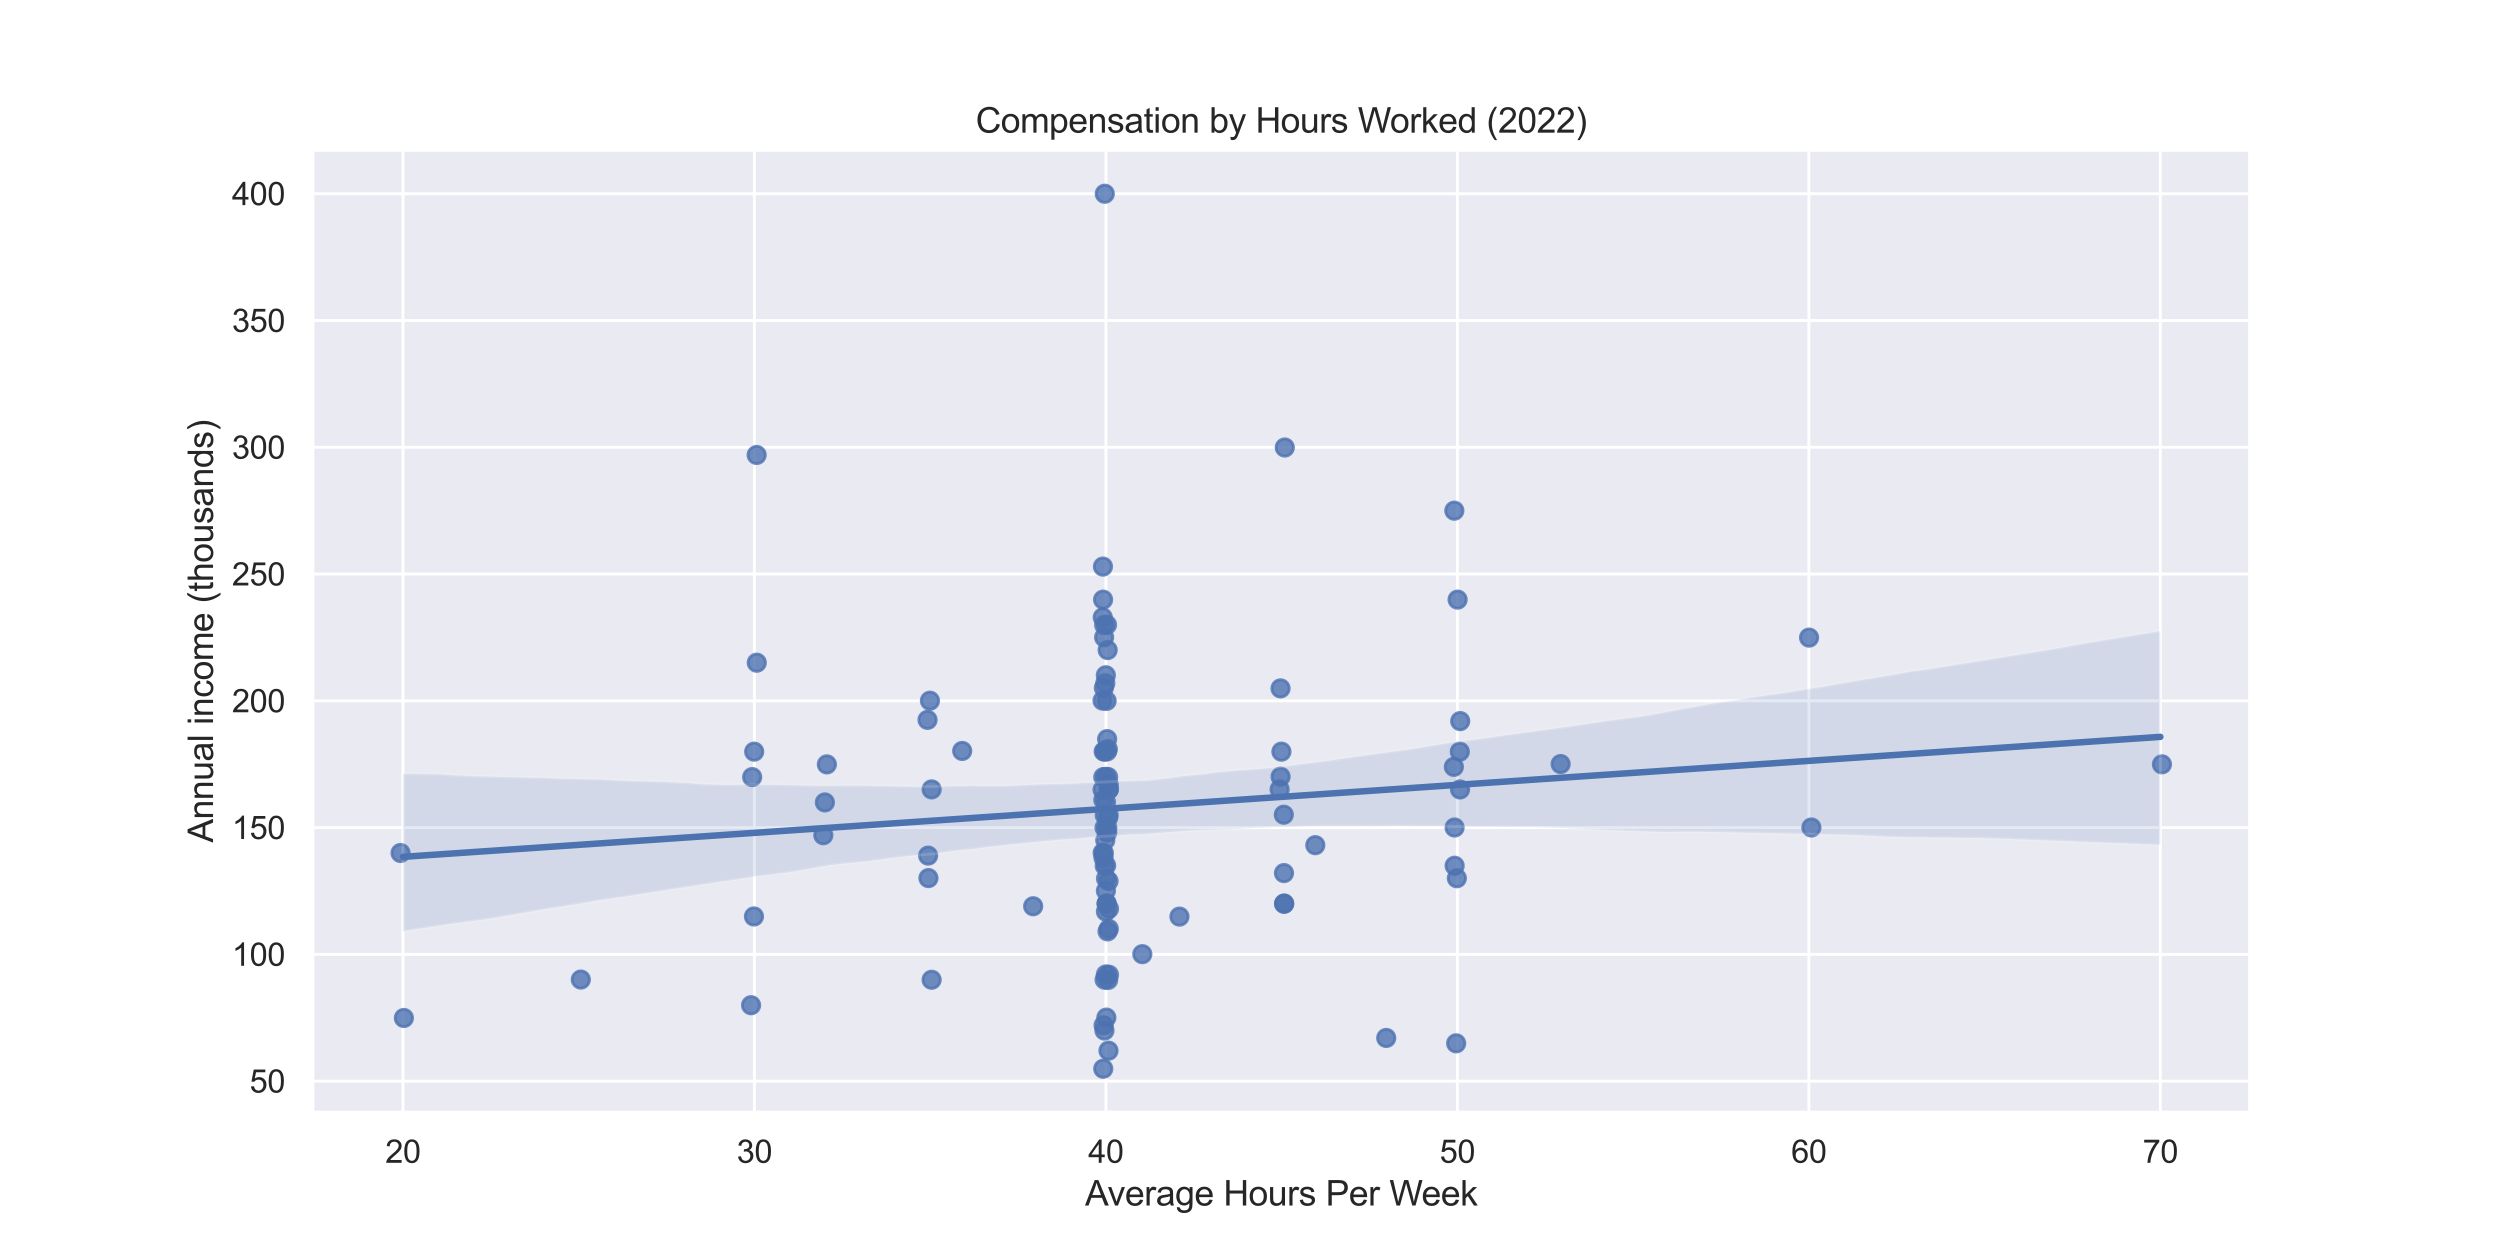 <?xml version="1.0" encoding="utf-8" standalone="no"?>
<!DOCTYPE svg PUBLIC "-//W3C//DTD SVG 1.1//EN"
  "http://www.w3.org/Graphics/SVG/1.1/DTD/svg11.dtd">
<svg xmlns:xlink="http://www.w3.org/1999/xlink" width="864pt" height="432pt" viewBox="0 0 864 432" xmlns="http://www.w3.org/2000/svg" version="1.1">
 <defs>
  <style type="text/css">*{stroke-linejoin: round; stroke-linecap: butt}</style>
 </defs>
 <g id="figure_1">
  <g id="patch_1">
   <path d="M 0 432 
L 864 432 
L 864 0 
L 0 0 
z
" style="fill: #ffffff"/>
  </g>
  <g id="axes_1">
   <g id="patch_2">
    <path d="M 108 384.48 
L 777.6 384.48 
L 777.6 51.84 
L 108 51.84 
z
" style="fill: #eaeaf2"/>
   </g>
   <g id="matplotlib.axis_1">
    <g id="xtick_1">
     <g id="line2d_1">
      <path d="M 139.256 384.48 
L 139.256 51.84 
" clip-path="url(#p98e6843c67)" style="fill: none; stroke: #ffffff; stroke-linecap: round"/>
     </g>
     <g id="text_1">
      <!-- 20 -->
      <g style="fill: #262626" transform="translate(133.139 401.854)scale(0.11 -0.11)">
       <defs>
        <path id="ArialMT-32" d="M 3222 541 
L 3222 0 
L 194 0 
Q 188 203 259 391 
Q 375 700 629 1000 
Q 884 1300 1366 1694 
Q 2113 2306 2375 2664 
Q 2638 3022 2638 3341 
Q 2638 3675 2398 3904 
Q 2159 4134 1775 4134 
Q 1369 4134 1125 3890 
Q 881 3647 878 3216 
L 300 3275 
Q 359 3922 746 4261 
Q 1134 4600 1788 4600 
Q 2447 4600 2831 4234 
Q 3216 3869 3216 3328 
Q 3216 3053 3103 2787 
Q 2991 2522 2730 2228 
Q 2469 1934 1863 1422 
Q 1356 997 1212 845 
Q 1069 694 975 541 
L 3222 541 
z
" transform="scale(0.016)"/>
        <path id="ArialMT-30" d="M 266 2259 
Q 266 3072 433 3567 
Q 600 4063 929 4331 
Q 1259 4600 1759 4600 
Q 2128 4600 2406 4451 
Q 2684 4303 2865 4023 
Q 3047 3744 3150 3342 
Q 3253 2941 3253 2259 
Q 3253 1453 3087 958 
Q 2922 463 2592 192 
Q 2263 -78 1759 -78 
Q 1097 -78 719 397 
Q 266 969 266 2259 
z
M 844 2259 
Q 844 1131 1108 757 
Q 1372 384 1759 384 
Q 2147 384 2411 759 
Q 2675 1134 2675 2259 
Q 2675 3391 2411 3762 
Q 2147 4134 1753 4134 
Q 1366 4134 1134 3806 
Q 844 3388 844 2259 
z
" transform="scale(0.016)"/>
       </defs>
       <use xlink:href="#ArialMT-32"/>
       <use xlink:href="#ArialMT-30" x="55.615"/>
      </g>
     </g>
    </g>
    <g id="xtick_2">
     <g id="line2d_2">
      <path d="M 260.727 384.48 
L 260.727 51.84 
" clip-path="url(#p98e6843c67)" style="fill: none; stroke: #ffffff; stroke-linecap: round"/>
     </g>
     <g id="text_2">
      <!-- 30 -->
      <g style="fill: #262626" transform="translate(254.61 401.854)scale(0.11 -0.11)">
       <defs>
        <path id="ArialMT-33" d="M 269 1209 
L 831 1284 
Q 928 806 1161 595 
Q 1394 384 1728 384 
Q 2125 384 2398 659 
Q 2672 934 2672 1341 
Q 2672 1728 2419 1979 
Q 2166 2231 1775 2231 
Q 1616 2231 1378 2169 
L 1441 2663 
Q 1497 2656 1531 2656 
Q 1891 2656 2178 2843 
Q 2466 3031 2466 3422 
Q 2466 3731 2256 3934 
Q 2047 4138 1716 4138 
Q 1388 4138 1169 3931 
Q 950 3725 888 3313 
L 325 3413 
Q 428 3978 793 4289 
Q 1159 4600 1703 4600 
Q 2078 4600 2393 4439 
Q 2709 4278 2876 4000 
Q 3044 3722 3044 3409 
Q 3044 3113 2884 2869 
Q 2725 2625 2413 2481 
Q 2819 2388 3044 2092 
Q 3269 1797 3269 1353 
Q 3269 753 2831 336 
Q 2394 -81 1725 -81 
Q 1122 -81 723 278 
Q 325 638 269 1209 
z
" transform="scale(0.016)"/>
       </defs>
       <use xlink:href="#ArialMT-33"/>
       <use xlink:href="#ArialMT-30" x="55.615"/>
      </g>
     </g>
    </g>
    <g id="xtick_3">
     <g id="line2d_3">
      <path d="M 382.198 384.48 
L 382.198 51.84 
" clip-path="url(#p98e6843c67)" style="fill: none; stroke: #ffffff; stroke-linecap: round"/>
     </g>
     <g id="text_3">
      <!-- 40 -->
      <g style="fill: #262626" transform="translate(376.081 401.854)scale(0.11 -0.11)">
       <defs>
        <path id="ArialMT-34" d="M 2069 0 
L 2069 1097 
L 81 1097 
L 81 1613 
L 2172 4581 
L 2631 4581 
L 2631 1613 
L 3250 1613 
L 3250 1097 
L 2631 1097 
L 2631 0 
L 2069 0 
z
M 2069 1613 
L 2069 3678 
L 634 1613 
L 2069 1613 
z
" transform="scale(0.016)"/>
       </defs>
       <use xlink:href="#ArialMT-34"/>
       <use xlink:href="#ArialMT-30" x="55.615"/>
      </g>
     </g>
    </g>
    <g id="xtick_4">
     <g id="line2d_4">
      <path d="M 503.669 384.48 
L 503.669 51.84 
" clip-path="url(#p98e6843c67)" style="fill: none; stroke: #ffffff; stroke-linecap: round"/>
     </g>
     <g id="text_4">
      <!-- 50 -->
      <g style="fill: #262626" transform="translate(497.552 401.854)scale(0.11 -0.11)">
       <defs>
        <path id="ArialMT-35" d="M 266 1200 
L 856 1250 
Q 922 819 1161 601 
Q 1400 384 1738 384 
Q 2144 384 2425 690 
Q 2706 997 2706 1503 
Q 2706 1984 2436 2262 
Q 2166 2541 1728 2541 
Q 1456 2541 1237 2417 
Q 1019 2294 894 2097 
L 366 2166 
L 809 4519 
L 3088 4519 
L 3088 3981 
L 1259 3981 
L 1013 2750 
Q 1425 3038 1878 3038 
Q 2478 3038 2890 2622 
Q 3303 2206 3303 1553 
Q 3303 931 2941 478 
Q 2500 -78 1738 -78 
Q 1113 -78 717 272 
Q 322 622 266 1200 
z
" transform="scale(0.016)"/>
       </defs>
       <use xlink:href="#ArialMT-35"/>
       <use xlink:href="#ArialMT-30" x="55.615"/>
      </g>
     </g>
    </g>
    <g id="xtick_5">
     <g id="line2d_5">
      <path d="M 625.14 384.48 
L 625.14 51.84 
" clip-path="url(#p98e6843c67)" style="fill: none; stroke: #ffffff; stroke-linecap: round"/>
     </g>
     <g id="text_5">
      <!-- 60 -->
      <g style="fill: #262626" transform="translate(619.023 401.854)scale(0.11 -0.11)">
       <defs>
        <path id="ArialMT-36" d="M 3184 3459 
L 2625 3416 
Q 2550 3747 2413 3897 
Q 2184 4138 1850 4138 
Q 1581 4138 1378 3988 
Q 1113 3794 959 3422 
Q 806 3050 800 2363 
Q 1003 2672 1297 2822 
Q 1591 2972 1913 2972 
Q 2475 2972 2870 2558 
Q 3266 2144 3266 1488 
Q 3266 1056 3080 686 
Q 2894 316 2569 119 
Q 2244 -78 1831 -78 
Q 1128 -78 684 439 
Q 241 956 241 2144 
Q 241 3472 731 4075 
Q 1159 4600 1884 4600 
Q 2425 4600 2770 4297 
Q 3116 3994 3184 3459 
z
M 888 1484 
Q 888 1194 1011 928 
Q 1134 663 1356 523 
Q 1578 384 1822 384 
Q 2178 384 2434 671 
Q 2691 959 2691 1453 
Q 2691 1928 2437 2201 
Q 2184 2475 1800 2475 
Q 1419 2475 1153 2201 
Q 888 1928 888 1484 
z
" transform="scale(0.016)"/>
       </defs>
       <use xlink:href="#ArialMT-36"/>
       <use xlink:href="#ArialMT-30" x="55.615"/>
      </g>
     </g>
    </g>
    <g id="xtick_6">
     <g id="line2d_6">
      <path d="M 746.611 384.48 
L 746.611 51.84 
" clip-path="url(#p98e6843c67)" style="fill: none; stroke: #ffffff; stroke-linecap: round"/>
     </g>
     <g id="text_6">
      <!-- 70 -->
      <g style="fill: #262626" transform="translate(740.494 401.854)scale(0.11 -0.11)">
       <defs>
        <path id="ArialMT-37" d="M 303 3981 
L 303 4522 
L 3269 4522 
L 3269 4084 
Q 2831 3619 2401 2847 
Q 1972 2075 1738 1259 
Q 1569 684 1522 0 
L 944 0 
Q 953 541 1156 1306 
Q 1359 2072 1739 2783 
Q 2119 3494 2547 3981 
L 303 3981 
z
" transform="scale(0.016)"/>
       </defs>
       <use xlink:href="#ArialMT-37"/>
       <use xlink:href="#ArialMT-30" x="55.615"/>
      </g>
     </g>
    </g>
    <g id="text_7">
     <!-- Average Hours Per Week -->
     <g style="fill: #262626" transform="translate(374.986 416.629)scale(0.12 -0.12)">
      <defs>
       <path id="ArialMT-41" d="M -9 0 
L 1750 4581 
L 2403 4581 
L 4278 0 
L 3588 0 
L 3053 1388 
L 1138 1388 
L 634 0 
L -9 0 
z
M 1313 1881 
L 2866 1881 
L 2388 3150 
Q 2169 3728 2063 4100 
Q 1975 3659 1816 3225 
L 1313 1881 
z
" transform="scale(0.016)"/>
       <path id="ArialMT-76" d="M 1344 0 
L 81 3319 
L 675 3319 
L 1388 1331 
Q 1503 1009 1600 663 
Q 1675 925 1809 1294 
L 2547 3319 
L 3125 3319 
L 1869 0 
L 1344 0 
z
" transform="scale(0.016)"/>
       <path id="ArialMT-65" d="M 2694 1069 
L 3275 997 
Q 3138 488 2766 206 
Q 2394 -75 1816 -75 
Q 1088 -75 661 373 
Q 234 822 234 1631 
Q 234 2469 665 2931 
Q 1097 3394 1784 3394 
Q 2450 3394 2872 2941 
Q 3294 2488 3294 1666 
Q 3294 1616 3291 1516 
L 816 1516 
Q 847 969 1125 678 
Q 1403 388 1819 388 
Q 2128 388 2347 550 
Q 2566 713 2694 1069 
z
M 847 1978 
L 2700 1978 
Q 2663 2397 2488 2606 
Q 2219 2931 1791 2931 
Q 1403 2931 1139 2672 
Q 875 2413 847 1978 
z
" transform="scale(0.016)"/>
       <path id="ArialMT-72" d="M 416 0 
L 416 3319 
L 922 3319 
L 922 2816 
Q 1116 3169 1280 3281 
Q 1444 3394 1641 3394 
Q 1925 3394 2219 3213 
L 2025 2691 
Q 1819 2813 1613 2813 
Q 1428 2813 1281 2702 
Q 1134 2591 1072 2394 
Q 978 2094 978 1738 
L 978 0 
L 416 0 
z
" transform="scale(0.016)"/>
       <path id="ArialMT-61" d="M 2588 409 
Q 2275 144 1986 34 
Q 1697 -75 1366 -75 
Q 819 -75 525 192 
Q 231 459 231 875 
Q 231 1119 342 1320 
Q 453 1522 633 1644 
Q 813 1766 1038 1828 
Q 1203 1872 1538 1913 
Q 2219 1994 2541 2106 
Q 2544 2222 2544 2253 
Q 2544 2597 2384 2738 
Q 2169 2928 1744 2928 
Q 1347 2928 1158 2789 
Q 969 2650 878 2297 
L 328 2372 
Q 403 2725 575 2942 
Q 747 3159 1072 3276 
Q 1397 3394 1825 3394 
Q 2250 3394 2515 3294 
Q 2781 3194 2906 3042 
Q 3031 2891 3081 2659 
Q 3109 2516 3109 2141 
L 3109 1391 
Q 3109 606 3145 398 
Q 3181 191 3288 0 
L 2700 0 
Q 2613 175 2588 409 
z
M 2541 1666 
Q 2234 1541 1622 1453 
Q 1275 1403 1131 1340 
Q 988 1278 909 1158 
Q 831 1038 831 891 
Q 831 666 1001 516 
Q 1172 366 1500 366 
Q 1825 366 2078 508 
Q 2331 650 2450 897 
Q 2541 1088 2541 1459 
L 2541 1666 
z
" transform="scale(0.016)"/>
       <path id="ArialMT-67" d="M 319 -275 
L 866 -356 
Q 900 -609 1056 -725 
Q 1266 -881 1628 -881 
Q 2019 -881 2231 -725 
Q 2444 -569 2519 -288 
Q 2563 -116 2559 434 
Q 2191 0 1641 0 
Q 956 0 581 494 
Q 206 988 206 1678 
Q 206 2153 378 2554 
Q 550 2956 876 3175 
Q 1203 3394 1644 3394 
Q 2231 3394 2613 2919 
L 2613 3319 
L 3131 3319 
L 3131 450 
Q 3131 -325 2973 -648 
Q 2816 -972 2473 -1159 
Q 2131 -1347 1631 -1347 
Q 1038 -1347 672 -1080 
Q 306 -813 319 -275 
z
M 784 1719 
Q 784 1066 1043 766 
Q 1303 466 1694 466 
Q 2081 466 2343 764 
Q 2606 1063 2606 1700 
Q 2606 2309 2336 2618 
Q 2066 2928 1684 2928 
Q 1309 2928 1046 2623 
Q 784 2319 784 1719 
z
" transform="scale(0.016)"/>
       <path id="ArialMT-20" transform="scale(0.016)"/>
       <path id="ArialMT-48" d="M 513 0 
L 513 4581 
L 1119 4581 
L 1119 2700 
L 3500 2700 
L 3500 4581 
L 4106 4581 
L 4106 0 
L 3500 0 
L 3500 2159 
L 1119 2159 
L 1119 0 
L 513 0 
z
" transform="scale(0.016)"/>
       <path id="ArialMT-6f" d="M 213 1659 
Q 213 2581 725 3025 
Q 1153 3394 1769 3394 
Q 2453 3394 2887 2945 
Q 3322 2497 3322 1706 
Q 3322 1066 3130 698 
Q 2938 331 2570 128 
Q 2203 -75 1769 -75 
Q 1072 -75 642 372 
Q 213 819 213 1659 
z
M 791 1659 
Q 791 1022 1069 705 
Q 1347 388 1769 388 
Q 2188 388 2466 706 
Q 2744 1025 2744 1678 
Q 2744 2294 2464 2611 
Q 2184 2928 1769 2928 
Q 1347 2928 1069 2612 
Q 791 2297 791 1659 
z
" transform="scale(0.016)"/>
       <path id="ArialMT-75" d="M 2597 0 
L 2597 488 
Q 2209 -75 1544 -75 
Q 1250 -75 995 37 
Q 741 150 617 320 
Q 494 491 444 738 
Q 409 903 409 1263 
L 409 3319 
L 972 3319 
L 972 1478 
Q 972 1038 1006 884 
Q 1059 663 1231 536 
Q 1403 409 1656 409 
Q 1909 409 2131 539 
Q 2353 669 2445 892 
Q 2538 1116 2538 1541 
L 2538 3319 
L 3100 3319 
L 3100 0 
L 2597 0 
z
" transform="scale(0.016)"/>
       <path id="ArialMT-73" d="M 197 991 
L 753 1078 
Q 800 744 1014 566 
Q 1228 388 1613 388 
Q 2000 388 2187 545 
Q 2375 703 2375 916 
Q 2375 1106 2209 1216 
Q 2094 1291 1634 1406 
Q 1016 1563 777 1677 
Q 538 1791 414 1992 
Q 291 2194 291 2438 
Q 291 2659 392 2848 
Q 494 3038 669 3163 
Q 800 3259 1026 3326 
Q 1253 3394 1513 3394 
Q 1903 3394 2198 3281 
Q 2494 3169 2634 2976 
Q 2775 2784 2828 2463 
L 2278 2388 
Q 2241 2644 2061 2787 
Q 1881 2931 1553 2931 
Q 1166 2931 1000 2803 
Q 834 2675 834 2503 
Q 834 2394 903 2306 
Q 972 2216 1119 2156 
Q 1203 2125 1616 2013 
Q 2213 1853 2448 1751 
Q 2684 1650 2818 1456 
Q 2953 1263 2953 975 
Q 2953 694 2789 445 
Q 2625 197 2315 61 
Q 2006 -75 1616 -75 
Q 969 -75 630 194 
Q 291 463 197 991 
z
" transform="scale(0.016)"/>
       <path id="ArialMT-50" d="M 494 0 
L 494 4581 
L 2222 4581 
Q 2678 4581 2919 4538 
Q 3256 4481 3484 4323 
Q 3713 4166 3852 3881 
Q 3991 3597 3991 3256 
Q 3991 2672 3619 2267 
Q 3247 1863 2275 1863 
L 1100 1863 
L 1100 0 
L 494 0 
z
M 1100 2403 
L 2284 2403 
Q 2872 2403 3119 2622 
Q 3366 2841 3366 3238 
Q 3366 3525 3220 3729 
Q 3075 3934 2838 4000 
Q 2684 4041 2272 4041 
L 1100 4041 
L 1100 2403 
z
" transform="scale(0.016)"/>
       <path id="ArialMT-57" d="M 1294 0 
L 78 4581 
L 700 4581 
L 1397 1578 
Q 1509 1106 1591 641 
Q 1766 1375 1797 1488 
L 2669 4581 
L 3400 4581 
L 4056 2263 
Q 4303 1400 4413 641 
Q 4500 1075 4641 1638 
L 5359 4581 
L 5969 4581 
L 4713 0 
L 4128 0 
L 3163 3491 
Q 3041 3928 3019 4028 
Q 2947 3713 2884 3491 
L 1913 0 
L 1294 0 
z
" transform="scale(0.016)"/>
       <path id="ArialMT-6b" d="M 425 0 
L 425 4581 
L 988 4581 
L 988 1969 
L 2319 3319 
L 3047 3319 
L 1778 2088 
L 3175 0 
L 2481 0 
L 1384 1697 
L 988 1316 
L 988 0 
L 425 0 
z
" transform="scale(0.016)"/>
      </defs>
      <use xlink:href="#ArialMT-41"/>
      <use xlink:href="#ArialMT-76" x="64.949"/>
      <use xlink:href="#ArialMT-65" x="114.949"/>
      <use xlink:href="#ArialMT-72" x="170.564"/>
      <use xlink:href="#ArialMT-61" x="203.865"/>
      <use xlink:href="#ArialMT-67" x="259.48"/>
      <use xlink:href="#ArialMT-65" x="315.096"/>
      <use xlink:href="#ArialMT-20" x="370.711"/>
      <use xlink:href="#ArialMT-48" x="398.494"/>
      <use xlink:href="#ArialMT-6f" x="470.711"/>
      <use xlink:href="#ArialMT-75" x="526.326"/>
      <use xlink:href="#ArialMT-72" x="581.941"/>
      <use xlink:href="#ArialMT-73" x="615.242"/>
      <use xlink:href="#ArialMT-20" x="665.242"/>
      <use xlink:href="#ArialMT-50" x="693.025"/>
      <use xlink:href="#ArialMT-65" x="759.725"/>
      <use xlink:href="#ArialMT-72" x="815.34"/>
      <use xlink:href="#ArialMT-20" x="848.641"/>
      <use xlink:href="#ArialMT-57" x="876.424"/>
      <use xlink:href="#ArialMT-65" x="969.059"/>
      <use xlink:href="#ArialMT-65" x="1024.674"/>
      <use xlink:href="#ArialMT-6b" x="1080.289"/>
     </g>
    </g>
   </g>
   <g id="matplotlib.axis_2">
    <g id="ytick_1">
     <g id="line2d_7">
      <path d="M 108 373.654 
L 777.6 373.654 
" clip-path="url(#p98e6843c67)" style="fill: none; stroke: #ffffff; stroke-linecap: round"/>
     </g>
     <g id="text_8">
      <!-- 50 -->
      <g style="fill: #262626" transform="translate(86.266 377.591)scale(0.11 -0.11)">
       <use xlink:href="#ArialMT-35"/>
       <use xlink:href="#ArialMT-30" x="55.615"/>
      </g>
     </g>
    </g>
    <g id="ytick_2">
     <g id="line2d_8">
      <path d="M 108 329.84 
L 777.6 329.84 
" clip-path="url(#p98e6843c67)" style="fill: none; stroke: #ffffff; stroke-linecap: round"/>
     </g>
     <g id="text_9">
      <!-- 100 -->
      <g style="fill: #262626" transform="translate(80.149 333.776)scale(0.11 -0.11)">
       <defs>
        <path id="ArialMT-31" d="M 2384 0 
L 1822 0 
L 1822 3584 
Q 1619 3391 1289 3197 
Q 959 3003 697 2906 
L 697 3450 
Q 1169 3672 1522 3987 
Q 1875 4303 2022 4600 
L 2384 4600 
L 2384 0 
z
" transform="scale(0.016)"/>
       </defs>
       <use xlink:href="#ArialMT-31"/>
       <use xlink:href="#ArialMT-30" x="55.615"/>
       <use xlink:href="#ArialMT-30" x="111.23"/>
      </g>
     </g>
    </g>
    <g id="ytick_3">
     <g id="line2d_9">
      <path d="M 108 286.025 
L 777.6 286.025 
" clip-path="url(#p98e6843c67)" style="fill: none; stroke: #ffffff; stroke-linecap: round"/>
     </g>
     <g id="text_10">
      <!-- 150 -->
      <g style="fill: #262626" transform="translate(80.149 289.962)scale(0.11 -0.11)">
       <use xlink:href="#ArialMT-31"/>
       <use xlink:href="#ArialMT-35" x="55.615"/>
       <use xlink:href="#ArialMT-30" x="111.23"/>
      </g>
     </g>
    </g>
    <g id="ytick_4">
     <g id="line2d_10">
      <path d="M 108 242.211 
L 777.6 242.211 
" clip-path="url(#p98e6843c67)" style="fill: none; stroke: #ffffff; stroke-linecap: round"/>
     </g>
     <g id="text_11">
      <!-- 200 -->
      <g style="fill: #262626" transform="translate(80.149 246.148)scale(0.11 -0.11)">
       <use xlink:href="#ArialMT-32"/>
       <use xlink:href="#ArialMT-30" x="55.615"/>
       <use xlink:href="#ArialMT-30" x="111.23"/>
      </g>
     </g>
    </g>
    <g id="ytick_5">
     <g id="line2d_11">
      <path d="M 108 198.397 
L 777.6 198.397 
" clip-path="url(#p98e6843c67)" style="fill: none; stroke: #ffffff; stroke-linecap: round"/>
     </g>
     <g id="text_12">
      <!-- 250 -->
      <g style="fill: #262626" transform="translate(80.149 202.334)scale(0.11 -0.11)">
       <use xlink:href="#ArialMT-32"/>
       <use xlink:href="#ArialMT-35" x="55.615"/>
       <use xlink:href="#ArialMT-30" x="111.23"/>
      </g>
     </g>
    </g>
    <g id="ytick_6">
     <g id="line2d_12">
      <path d="M 108 154.583 
L 777.6 154.583 
" clip-path="url(#p98e6843c67)" style="fill: none; stroke: #ffffff; stroke-linecap: round"/>
     </g>
     <g id="text_13">
      <!-- 300 -->
      <g style="fill: #262626" transform="translate(80.149 158.52)scale(0.11 -0.11)">
       <use xlink:href="#ArialMT-33"/>
       <use xlink:href="#ArialMT-30" x="55.615"/>
       <use xlink:href="#ArialMT-30" x="111.23"/>
      </g>
     </g>
    </g>
    <g id="ytick_7">
     <g id="line2d_13">
      <path d="M 108 110.769 
L 777.6 110.769 
" clip-path="url(#p98e6843c67)" style="fill: none; stroke: #ffffff; stroke-linecap: round"/>
     </g>
     <g id="text_14">
      <!-- 350 -->
      <g style="fill: #262626" transform="translate(80.149 114.705)scale(0.11 -0.11)">
       <use xlink:href="#ArialMT-33"/>
       <use xlink:href="#ArialMT-35" x="55.615"/>
       <use xlink:href="#ArialMT-30" x="111.23"/>
      </g>
     </g>
    </g>
    <g id="ytick_8">
     <g id="line2d_14">
      <path d="M 108 66.954 
L 777.6 66.954 
" clip-path="url(#p98e6843c67)" style="fill: none; stroke: #ffffff; stroke-linecap: round"/>
     </g>
     <g id="text_15">
      <!-- 400 -->
      <g style="fill: #262626" transform="translate(80.149 70.891)scale(0.11 -0.11)">
       <use xlink:href="#ArialMT-34"/>
       <use xlink:href="#ArialMT-30" x="55.615"/>
       <use xlink:href="#ArialMT-30" x="111.23"/>
      </g>
     </g>
    </g>
    <g id="text_16">
     <!-- Annual income (thousands) -->
     <g style="fill: #262626" transform="translate(73.623 291.198)rotate(-90)scale(0.12 -0.12)">
      <defs>
       <path id="ArialMT-6e" d="M 422 0 
L 422 3319 
L 928 3319 
L 928 2847 
Q 1294 3394 1984 3394 
Q 2284 3394 2536 3286 
Q 2788 3178 2913 3003 
Q 3038 2828 3088 2588 
Q 3119 2431 3119 2041 
L 3119 0 
L 2556 0 
L 2556 2019 
Q 2556 2363 2490 2533 
Q 2425 2703 2258 2804 
Q 2091 2906 1866 2906 
Q 1506 2906 1245 2678 
Q 984 2450 984 1813 
L 984 0 
L 422 0 
z
" transform="scale(0.016)"/>
       <path id="ArialMT-6c" d="M 409 0 
L 409 4581 
L 972 4581 
L 972 0 
L 409 0 
z
" transform="scale(0.016)"/>
       <path id="ArialMT-69" d="M 425 3934 
L 425 4581 
L 988 4581 
L 988 3934 
L 425 3934 
z
M 425 0 
L 425 3319 
L 988 3319 
L 988 0 
L 425 0 
z
" transform="scale(0.016)"/>
       <path id="ArialMT-63" d="M 2588 1216 
L 3141 1144 
Q 3050 572 2676 248 
Q 2303 -75 1759 -75 
Q 1078 -75 664 370 
Q 250 816 250 1647 
Q 250 2184 428 2587 
Q 606 2991 970 3192 
Q 1334 3394 1763 3394 
Q 2303 3394 2647 3120 
Q 2991 2847 3088 2344 
L 2541 2259 
Q 2463 2594 2264 2762 
Q 2066 2931 1784 2931 
Q 1359 2931 1093 2626 
Q 828 2322 828 1663 
Q 828 994 1084 691 
Q 1341 388 1753 388 
Q 2084 388 2306 591 
Q 2528 794 2588 1216 
z
" transform="scale(0.016)"/>
       <path id="ArialMT-6d" d="M 422 0 
L 422 3319 
L 925 3319 
L 925 2853 
Q 1081 3097 1340 3245 
Q 1600 3394 1931 3394 
Q 2300 3394 2536 3241 
Q 2772 3088 2869 2813 
Q 3263 3394 3894 3394 
Q 4388 3394 4653 3120 
Q 4919 2847 4919 2278 
L 4919 0 
L 4359 0 
L 4359 2091 
Q 4359 2428 4304 2576 
Q 4250 2725 4106 2815 
Q 3963 2906 3769 2906 
Q 3419 2906 3187 2673 
Q 2956 2441 2956 1928 
L 2956 0 
L 2394 0 
L 2394 2156 
Q 2394 2531 2256 2718 
Q 2119 2906 1806 2906 
Q 1569 2906 1367 2781 
Q 1166 2656 1075 2415 
Q 984 2175 984 1722 
L 984 0 
L 422 0 
z
" transform="scale(0.016)"/>
       <path id="ArialMT-28" d="M 1497 -1347 
Q 1031 -759 709 28 
Q 388 816 388 1659 
Q 388 2403 628 3084 
Q 909 3875 1497 4659 
L 1900 4659 
Q 1522 4009 1400 3731 
Q 1209 3300 1100 2831 
Q 966 2247 966 1656 
Q 966 153 1900 -1347 
L 1497 -1347 
z
" transform="scale(0.016)"/>
       <path id="ArialMT-74" d="M 1650 503 
L 1731 6 
Q 1494 -44 1306 -44 
Q 1000 -44 831 53 
Q 663 150 594 308 
Q 525 466 525 972 
L 525 2881 
L 113 2881 
L 113 3319 
L 525 3319 
L 525 4141 
L 1084 4478 
L 1084 3319 
L 1650 3319 
L 1650 2881 
L 1084 2881 
L 1084 941 
Q 1084 700 1114 631 
Q 1144 563 1211 522 
Q 1278 481 1403 481 
Q 1497 481 1650 503 
z
" transform="scale(0.016)"/>
       <path id="ArialMT-68" d="M 422 0 
L 422 4581 
L 984 4581 
L 984 2938 
Q 1378 3394 1978 3394 
Q 2347 3394 2619 3248 
Q 2891 3103 3008 2847 
Q 3125 2591 3125 2103 
L 3125 0 
L 2563 0 
L 2563 2103 
Q 2563 2525 2380 2717 
Q 2197 2909 1863 2909 
Q 1613 2909 1392 2779 
Q 1172 2650 1078 2428 
Q 984 2206 984 1816 
L 984 0 
L 422 0 
z
" transform="scale(0.016)"/>
       <path id="ArialMT-64" d="M 2575 0 
L 2575 419 
Q 2259 -75 1647 -75 
Q 1250 -75 917 144 
Q 584 363 401 755 
Q 219 1147 219 1656 
Q 219 2153 384 2558 
Q 550 2963 881 3178 
Q 1213 3394 1622 3394 
Q 1922 3394 2156 3267 
Q 2391 3141 2538 2938 
L 2538 4581 
L 3097 4581 
L 3097 0 
L 2575 0 
z
M 797 1656 
Q 797 1019 1065 703 
Q 1334 388 1700 388 
Q 2069 388 2326 689 
Q 2584 991 2584 1609 
Q 2584 2291 2321 2609 
Q 2059 2928 1675 2928 
Q 1300 2928 1048 2622 
Q 797 2316 797 1656 
z
" transform="scale(0.016)"/>
       <path id="ArialMT-29" d="M 791 -1347 
L 388 -1347 
Q 1322 153 1322 1656 
Q 1322 2244 1188 2822 
Q 1081 3291 891 3722 
Q 769 4003 388 4659 
L 791 4659 
Q 1378 3875 1659 3084 
Q 1900 2403 1900 1659 
Q 1900 816 1576 28 
Q 1253 -759 791 -1347 
z
" transform="scale(0.016)"/>
      </defs>
      <use xlink:href="#ArialMT-41"/>
      <use xlink:href="#ArialMT-6e" x="66.699"/>
      <use xlink:href="#ArialMT-6e" x="122.314"/>
      <use xlink:href="#ArialMT-75" x="177.93"/>
      <use xlink:href="#ArialMT-61" x="233.545"/>
      <use xlink:href="#ArialMT-6c" x="289.16"/>
      <use xlink:href="#ArialMT-20" x="311.377"/>
      <use xlink:href="#ArialMT-69" x="339.16"/>
      <use xlink:href="#ArialMT-6e" x="361.377"/>
      <use xlink:href="#ArialMT-63" x="416.992"/>
      <use xlink:href="#ArialMT-6f" x="466.992"/>
      <use xlink:href="#ArialMT-6d" x="522.607"/>
      <use xlink:href="#ArialMT-65" x="605.908"/>
      <use xlink:href="#ArialMT-20" x="661.523"/>
      <use xlink:href="#ArialMT-28" x="689.307"/>
      <use xlink:href="#ArialMT-74" x="722.607"/>
      <use xlink:href="#ArialMT-68" x="750.391"/>
      <use xlink:href="#ArialMT-6f" x="806.006"/>
      <use xlink:href="#ArialMT-75" x="861.621"/>
      <use xlink:href="#ArialMT-73" x="917.236"/>
      <use xlink:href="#ArialMT-61" x="967.236"/>
      <use xlink:href="#ArialMT-6e" x="1022.852"/>
      <use xlink:href="#ArialMT-64" x="1078.467"/>
      <use xlink:href="#ArialMT-73" x="1134.082"/>
      <use xlink:href="#ArialMT-29" x="1184.082"/>
     </g>
    </g>
   </g>
   <g id="PathCollection_1">
    <defs>
     <path id="m38077eb4f4" d="M 0 3 
C 0.796 3 1.559 2.684 2.121 2.121 
C 2.684 1.559 3 0.796 3 0 
C 3 -0.796 2.684 -1.559 2.121 -2.121 
C 1.559 -2.684 0.796 -3 0 -3 
C -0.796 -3 -1.559 -2.684 -2.121 -2.121 
C -2.684 -1.559 -3 -0.796 -3 0 
C -3 0.796 -2.684 1.559 -2.121 2.121 
C -1.559 2.684 -0.796 3 0 3 
z
" style="stroke: #4c72b0; stroke-opacity: 0.8"/>
    </defs>
    <g clip-path="url(#p98e6843c67)">
     <use xlink:href="#m38077eb4f4" x="261.539" y="229.027" style="fill: #4c72b0; fill-opacity: 0.8; stroke: #4c72b0; stroke-opacity: 0.8"/>
     <use xlink:href="#m38077eb4f4" x="357.063" y="313.197" style="fill: #4c72b0; fill-opacity: 0.8; stroke: #4c72b0; stroke-opacity: 0.8"/>
     <use xlink:href="#m38077eb4f4" x="394.788" y="329.759" style="fill: #4c72b0; fill-opacity: 0.8; stroke: #4c72b0; stroke-opacity: 0.8"/>
     <use xlink:href="#m38077eb4f4" x="332.536" y="259.526" style="fill: #4c72b0; fill-opacity: 0.8; stroke: #4c72b0; stroke-opacity: 0.8"/>
     <use xlink:href="#m38077eb4f4" x="502.456" y="265.022" style="fill: #4c72b0; fill-opacity: 0.8; stroke: #4c72b0; stroke-opacity: 0.8"/>
     <use xlink:href="#m38077eb4f4" x="382.452" y="242.233" style="fill: #4c72b0; fill-opacity: 0.8; stroke: #4c72b0; stroke-opacity: 0.8"/>
     <use xlink:href="#m38077eb4f4" x="382.199" y="336.771" style="fill: #4c72b0; fill-opacity: 0.8; stroke: #4c72b0; stroke-opacity: 0.8"/>
     <use xlink:href="#m38077eb4f4" x="454.568" y="292.09" style="fill: #4c72b0; fill-opacity: 0.8; stroke: #4c72b0; stroke-opacity: 0.8"/>
     <use xlink:href="#m38077eb4f4" x="504.649" y="249.212" style="fill: #4c72b0; fill-opacity: 0.8; stroke: #4c72b0; stroke-opacity: 0.8"/>
     <use xlink:href="#m38077eb4f4" x="443.772" y="312.319" style="fill: #4c72b0; fill-opacity: 0.8; stroke: #4c72b0; stroke-opacity: 0.8"/>
     <use xlink:href="#m38077eb4f4" x="382.808" y="224.659" style="fill: #4c72b0; fill-opacity: 0.8; stroke: #4c72b0; stroke-opacity: 0.8"/>
     <use xlink:href="#m38077eb4f4" x="320.56" y="248.79" style="fill: #4c72b0; fill-opacity: 0.8; stroke: #4c72b0; stroke-opacity: 0.8"/>
     <use xlink:href="#m38077eb4f4" x="383.196" y="321.011" style="fill: #4c72b0; fill-opacity: 0.8; stroke: #4c72b0; stroke-opacity: 0.8"/>
     <use xlink:href="#m38077eb4f4" x="382.129" y="268.487" style="fill: #4c72b0; fill-opacity: 0.8; stroke: #4c72b0; stroke-opacity: 0.8"/>
     <use xlink:href="#m38077eb4f4" x="259.949" y="268.562" style="fill: #4c72b0; fill-opacity: 0.8; stroke: #4c72b0; stroke-opacity: 0.8"/>
     <use xlink:href="#m38077eb4f4" x="381.703" y="356.148" style="fill: #4c72b0; fill-opacity: 0.8; stroke: #4c72b0; stroke-opacity: 0.8"/>
     <use xlink:href="#m38077eb4f4" x="381.093" y="294.736" style="fill: #4c72b0; fill-opacity: 0.8; stroke: #4c72b0; stroke-opacity: 0.8"/>
     <use xlink:href="#m38077eb4f4" x="382.225" y="277.18" style="fill: #4c72b0; fill-opacity: 0.8; stroke: #4c72b0; stroke-opacity: 0.8"/>
     <use xlink:href="#m38077eb4f4" x="382.601" y="259.69" style="fill: #4c72b0; fill-opacity: 0.8; stroke: #4c72b0; stroke-opacity: 0.8"/>
     <use xlink:href="#m38077eb4f4" x="383.143" y="281.614" style="fill: #4c72b0; fill-opacity: 0.8; stroke: #4c72b0; stroke-opacity: 0.8"/>
     <use xlink:href="#m38077eb4f4" x="443.834" y="312.288" style="fill: #4c72b0; fill-opacity: 0.8; stroke: #4c72b0; stroke-opacity: 0.8"/>
     <use xlink:href="#m38077eb4f4" x="503.748" y="207.227" style="fill: #4c72b0; fill-opacity: 0.8; stroke: #4c72b0; stroke-opacity: 0.8"/>
     <use xlink:href="#m38077eb4f4" x="321.967" y="338.606" style="fill: #4c72b0; fill-opacity: 0.8; stroke: #4c72b0; stroke-opacity: 0.8"/>
     <use xlink:href="#m38077eb4f4" x="504.596" y="272.841" style="fill: #4c72b0; fill-opacity: 0.8; stroke: #4c72b0; stroke-opacity: 0.8"/>
     <use xlink:href="#m38077eb4f4" x="382.236" y="303.634" style="fill: #4c72b0; fill-opacity: 0.8; stroke: #4c72b0; stroke-opacity: 0.8"/>
     <use xlink:href="#m38077eb4f4" x="381.769" y="259.723" style="fill: #4c72b0; fill-opacity: 0.8; stroke: #4c72b0; stroke-opacity: 0.8"/>
     <use xlink:href="#m38077eb4f4" x="320.872" y="303.465" style="fill: #4c72b0; fill-opacity: 0.8; stroke: #4c72b0; stroke-opacity: 0.8"/>
     <use xlink:href="#m38077eb4f4" x="382.973" y="338.674" style="fill: #4c72b0; fill-opacity: 0.8; stroke: #4c72b0; stroke-opacity: 0.8"/>
     <use xlink:href="#m38077eb4f4" x="625.215" y="220.36" style="fill: #4c72b0; fill-opacity: 0.8; stroke: #4c72b0; stroke-opacity: 0.8"/>
     <use xlink:href="#m38077eb4f4" x="442.859" y="259.769" style="fill: #4c72b0; fill-opacity: 0.8; stroke: #4c72b0; stroke-opacity: 0.8"/>
     <use xlink:href="#m38077eb4f4" x="381.607" y="216.01" style="fill: #4c72b0; fill-opacity: 0.8; stroke: #4c72b0; stroke-opacity: 0.8"/>
     <use xlink:href="#m38077eb4f4" x="381.803" y="281.726" style="fill: #4c72b0; fill-opacity: 0.8; stroke: #4c72b0; stroke-opacity: 0.8"/>
     <use xlink:href="#m38077eb4f4" x="284.544" y="288.649" style="fill: #4c72b0; fill-opacity: 0.8; stroke: #4c72b0; stroke-opacity: 0.8"/>
     <use xlink:href="#m38077eb4f4" x="382.362" y="351.681" style="fill: #4c72b0; fill-opacity: 0.8; stroke: #4c72b0; stroke-opacity: 0.8"/>
     <use xlink:href="#m38077eb4f4" x="200.731" y="338.534" style="fill: #4c72b0; fill-opacity: 0.8; stroke: #4c72b0; stroke-opacity: 0.8"/>
     <use xlink:href="#m38077eb4f4" x="285.076" y="277.313" style="fill: #4c72b0; fill-opacity: 0.8; stroke: #4c72b0; stroke-opacity: 0.8"/>
     <use xlink:href="#m38077eb4f4" x="320.761" y="295.695" style="fill: #4c72b0; fill-opacity: 0.8; stroke: #4c72b0; stroke-opacity: 0.8"/>
     <use xlink:href="#m38077eb4f4" x="383.112" y="304.491" style="fill: #4c72b0; fill-opacity: 0.8; stroke: #4c72b0; stroke-opacity: 0.8"/>
     <use xlink:href="#m38077eb4f4" x="382.862" y="258.887" style="fill: #4c72b0; fill-opacity: 0.8; stroke: #4c72b0; stroke-opacity: 0.8"/>
     <use xlink:href="#m38077eb4f4" x="503.249" y="360.574" style="fill: #4c72b0; fill-opacity: 0.8; stroke: #4c72b0; stroke-opacity: 0.8"/>
     <use xlink:href="#m38077eb4f4" x="381.224" y="207.236" style="fill: #4c72b0; fill-opacity: 0.8; stroke: #4c72b0; stroke-opacity: 0.8"/>
     <use xlink:href="#m38077eb4f4" x="383.257" y="336.867" style="fill: #4c72b0; fill-opacity: 0.8; stroke: #4c72b0; stroke-opacity: 0.8"/>
     <use xlink:href="#m38077eb4f4" x="260.643" y="259.769" style="fill: #4c72b0; fill-opacity: 0.8; stroke: #4c72b0; stroke-opacity: 0.8"/>
     <use xlink:href="#m38077eb4f4" x="321.977" y="272.819" style="fill: #4c72b0; fill-opacity: 0.8; stroke: #4c72b0; stroke-opacity: 0.8"/>
     <use xlink:href="#m38077eb4f4" x="381.999" y="236.144" style="fill: #4c72b0; fill-opacity: 0.8; stroke: #4c72b0; stroke-opacity: 0.8"/>
     <use xlink:href="#m38077eb4f4" x="382.988" y="282.587" style="fill: #4c72b0; fill-opacity: 0.8; stroke: #4c72b0; stroke-opacity: 0.8"/>
     <use xlink:href="#m38077eb4f4" x="381.725" y="286.066" style="fill: #4c72b0; fill-opacity: 0.8; stroke: #4c72b0; stroke-opacity: 0.8"/>
     <use xlink:href="#m38077eb4f4" x="502.617" y="176.489" style="fill: #4c72b0; fill-opacity: 0.8; stroke: #4c72b0; stroke-opacity: 0.8"/>
     <use xlink:href="#m38077eb4f4" x="381.402" y="354.347" style="fill: #4c72b0; fill-opacity: 0.8; stroke: #4c72b0; stroke-opacity: 0.8"/>
     <use xlink:href="#m38077eb4f4" x="539.36" y="264.053" style="fill: #4c72b0; fill-opacity: 0.8; stroke: #4c72b0; stroke-opacity: 0.8"/>
     <use xlink:href="#m38077eb4f4" x="407.619" y="316.778" style="fill: #4c72b0; fill-opacity: 0.8; stroke: #4c72b0; stroke-opacity: 0.8"/>
     <use xlink:href="#m38077eb4f4" x="442.24" y="272.818" style="fill: #4c72b0; fill-opacity: 0.8; stroke: #4c72b0; stroke-opacity: 0.8"/>
     <use xlink:href="#m38077eb4f4" x="139.581" y="351.813" style="fill: #4c72b0; fill-opacity: 0.8; stroke: #4c72b0; stroke-opacity: 0.8"/>
     <use xlink:href="#m38077eb4f4" x="381.437" y="259.71" style="fill: #4c72b0; fill-opacity: 0.8; stroke: #4c72b0; stroke-opacity: 0.8"/>
     <use xlink:href="#m38077eb4f4" x="502.721" y="299.205" style="fill: #4c72b0; fill-opacity: 0.8; stroke: #4c72b0; stroke-opacity: 0.8"/>
     <use xlink:href="#m38077eb4f4" x="504.506" y="259.78" style="fill: #4c72b0; fill-opacity: 0.8; stroke: #4c72b0; stroke-opacity: 0.8"/>
     <use xlink:href="#m38077eb4f4" x="503.492" y="303.517" style="fill: #4c72b0; fill-opacity: 0.8; stroke: #4c72b0; stroke-opacity: 0.8"/>
     <use xlink:href="#m38077eb4f4" x="479.081" y="358.718" style="fill: #4c72b0; fill-opacity: 0.8; stroke: #4c72b0; stroke-opacity: 0.8"/>
     <use xlink:href="#m38077eb4f4" x="381.587" y="220.263" style="fill: #4c72b0; fill-opacity: 0.8; stroke: #4c72b0; stroke-opacity: 0.8"/>
     <use xlink:href="#m38077eb4f4" x="381.979" y="290.38" style="fill: #4c72b0; fill-opacity: 0.8; stroke: #4c72b0; stroke-opacity: 0.8"/>
     <use xlink:href="#m38077eb4f4" x="382.284" y="299.124" style="fill: #4c72b0; fill-opacity: 0.8; stroke: #4c72b0; stroke-opacity: 0.8"/>
     <use xlink:href="#m38077eb4f4" x="444.022" y="154.658" style="fill: #4c72b0; fill-opacity: 0.8; stroke: #4c72b0; stroke-opacity: 0.8"/>
     <use xlink:href="#m38077eb4f4" x="383.187" y="272.806" style="fill: #4c72b0; fill-opacity: 0.8; stroke: #4c72b0; stroke-opacity: 0.8"/>
     <use xlink:href="#m38077eb4f4" x="382.206" y="315.025" style="fill: #4c72b0; fill-opacity: 0.8; stroke: #4c72b0; stroke-opacity: 0.8"/>
     <use xlink:href="#m38077eb4f4" x="383.215" y="272.823" style="fill: #4c72b0; fill-opacity: 0.8; stroke: #4c72b0; stroke-opacity: 0.8"/>
     <use xlink:href="#m38077eb4f4" x="138.436" y="294.792" style="fill: #4c72b0; fill-opacity: 0.8; stroke: #4c72b0; stroke-opacity: 0.8"/>
     <use xlink:href="#m38077eb4f4" x="383.166" y="271.13" style="fill: #4c72b0; fill-opacity: 0.8; stroke: #4c72b0; stroke-opacity: 0.8"/>
     <use xlink:href="#m38077eb4f4" x="285.765" y="264.174" style="fill: #4c72b0; fill-opacity: 0.8; stroke: #4c72b0; stroke-opacity: 0.8"/>
     <use xlink:href="#m38077eb4f4" x="381.056" y="272.936" style="fill: #4c72b0; fill-opacity: 0.8; stroke: #4c72b0; stroke-opacity: 0.8"/>
     <use xlink:href="#m38077eb4f4" x="321.386" y="242.163" style="fill: #4c72b0; fill-opacity: 0.8; stroke: #4c72b0; stroke-opacity: 0.8"/>
     <use xlink:href="#m38077eb4f4" x="381.107" y="213.357" style="fill: #4c72b0; fill-opacity: 0.8; stroke: #4c72b0; stroke-opacity: 0.8"/>
     <use xlink:href="#m38077eb4f4" x="381.036" y="242.135" style="fill: #4c72b0; fill-opacity: 0.8; stroke: #4c72b0; stroke-opacity: 0.8"/>
     <use xlink:href="#m38077eb4f4" x="442.553" y="237.909" style="fill: #4c72b0; fill-opacity: 0.8; stroke: #4c72b0; stroke-opacity: 0.8"/>
     <use xlink:href="#m38077eb4f4" x="260.566" y="316.727" style="fill: #4c72b0; fill-opacity: 0.8; stroke: #4c72b0; stroke-opacity: 0.8"/>
     <use xlink:href="#m38077eb4f4" x="381.295" y="268.586" style="fill: #4c72b0; fill-opacity: 0.8; stroke: #4c72b0; stroke-opacity: 0.8"/>
     <use xlink:href="#m38077eb4f4" x="382.201" y="307.863" style="fill: #4c72b0; fill-opacity: 0.8; stroke: #4c72b0; stroke-opacity: 0.8"/>
     <use xlink:href="#m38077eb4f4" x="381.178" y="195.81" style="fill: #4c72b0; fill-opacity: 0.8; stroke: #4c72b0; stroke-opacity: 0.8"/>
     <use xlink:href="#m38077eb4f4" x="382.662" y="287.722" style="fill: #4c72b0; fill-opacity: 0.8; stroke: #4c72b0; stroke-opacity: 0.8"/>
     <use xlink:href="#m38077eb4f4" x="382.769" y="321.893" style="fill: #4c72b0; fill-opacity: 0.8; stroke: #4c72b0; stroke-opacity: 0.8"/>
     <use xlink:href="#m38077eb4f4" x="381.795" y="299.214" style="fill: #4c72b0; fill-opacity: 0.8; stroke: #4c72b0; stroke-opacity: 0.8"/>
     <use xlink:href="#m38077eb4f4" x="382.178" y="233.368" style="fill: #4c72b0; fill-opacity: 0.8; stroke: #4c72b0; stroke-opacity: 0.8"/>
     <use xlink:href="#m38077eb4f4" x="383.27" y="314.072" style="fill: #4c72b0; fill-opacity: 0.8; stroke: #4c72b0; stroke-opacity: 0.8"/>
     <use xlink:href="#m38077eb4f4" x="259.57" y="347.404" style="fill: #4c72b0; fill-opacity: 0.8; stroke: #4c72b0; stroke-opacity: 0.8"/>
     <use xlink:href="#m38077eb4f4" x="382.581" y="215.926" style="fill: #4c72b0; fill-opacity: 0.8; stroke: #4c72b0; stroke-opacity: 0.8"/>
     <use xlink:href="#m38077eb4f4" x="382.657" y="286.099" style="fill: #4c72b0; fill-opacity: 0.8; stroke: #4c72b0; stroke-opacity: 0.8"/>
     <use xlink:href="#m38077eb4f4" x="382.439" y="312.308" style="fill: #4c72b0; fill-opacity: 0.8; stroke: #4c72b0; stroke-opacity: 0.8"/>
     <use xlink:href="#m38077eb4f4" x="381.307" y="276.447" style="fill: #4c72b0; fill-opacity: 0.8; stroke: #4c72b0; stroke-opacity: 0.8"/>
     <use xlink:href="#m38077eb4f4" x="382.627" y="255.434" style="fill: #4c72b0; fill-opacity: 0.8; stroke: #4c72b0; stroke-opacity: 0.8"/>
     <use xlink:href="#m38077eb4f4" x="443.681" y="281.561" style="fill: #4c72b0; fill-opacity: 0.8; stroke: #4c72b0; stroke-opacity: 0.8"/>
     <use xlink:href="#m38077eb4f4" x="381.376" y="296.476" style="fill: #4c72b0; fill-opacity: 0.8; stroke: #4c72b0; stroke-opacity: 0.8"/>
     <use xlink:href="#m38077eb4f4" x="383.094" y="363.121" style="fill: #4c72b0; fill-opacity: 0.8; stroke: #4c72b0; stroke-opacity: 0.8"/>
     <use xlink:href="#m38077eb4f4" x="381.807" y="66.96" style="fill: #4c72b0; fill-opacity: 0.8; stroke: #4c72b0; stroke-opacity: 0.8"/>
     <use xlink:href="#m38077eb4f4" x="381.486" y="294.833" style="fill: #4c72b0; fill-opacity: 0.8; stroke: #4c72b0; stroke-opacity: 0.8"/>
     <use xlink:href="#m38077eb4f4" x="443.745" y="301.74" style="fill: #4c72b0; fill-opacity: 0.8; stroke: #4c72b0; stroke-opacity: 0.8"/>
     <use xlink:href="#m38077eb4f4" x="502.703" y="285.982" style="fill: #4c72b0; fill-opacity: 0.8; stroke: #4c72b0; stroke-opacity: 0.8"/>
     <use xlink:href="#m38077eb4f4" x="442.567" y="268.415" style="fill: #4c72b0; fill-opacity: 0.8; stroke: #4c72b0; stroke-opacity: 0.8"/>
     <use xlink:href="#m38077eb4f4" x="261.499" y="157.232" style="fill: #4c72b0; fill-opacity: 0.8; stroke: #4c72b0; stroke-opacity: 0.8"/>
     <use xlink:href="#m38077eb4f4" x="381.282" y="369.36" style="fill: #4c72b0; fill-opacity: 0.8; stroke: #4c72b0; stroke-opacity: 0.8"/>
     <use xlink:href="#m38077eb4f4" x="626.015" y="285.982" style="fill: #4c72b0; fill-opacity: 0.8; stroke: #4c72b0; stroke-opacity: 0.8"/>
     <use xlink:href="#m38077eb4f4" x="381.49" y="237.766" style="fill: #4c72b0; fill-opacity: 0.8; stroke: #4c72b0; stroke-opacity: 0.8"/>
     <use xlink:href="#m38077eb4f4" x="382.465" y="312.257" style="fill: #4c72b0; fill-opacity: 0.8; stroke: #4c72b0; stroke-opacity: 0.8"/>
     <use xlink:href="#m38077eb4f4" x="382.969" y="268.548" style="fill: #4c72b0; fill-opacity: 0.8; stroke: #4c72b0; stroke-opacity: 0.8"/>
     <use xlink:href="#m38077eb4f4" x="747.164" y="264.15" style="fill: #4c72b0; fill-opacity: 0.8; stroke: #4c72b0; stroke-opacity: 0.8"/>
     <use xlink:href="#m38077eb4f4" x="381.752" y="338.584" style="fill: #4c72b0; fill-opacity: 0.8; stroke: #4c72b0; stroke-opacity: 0.8"/>
    </g>
   </g>
   <g id="PolyCollection_1">
    <defs>
     <path id="m709d8296f0" d="M 139.256 -164.604 
L 139.256 -110.162 
L 145.391 -111.115 
L 151.525 -112.065 
L 157.66 -112.928 
L 163.795 -113.765 
L 169.93 -114.616 
L 176.065 -115.671 
L 182.2 -116.746 
L 188.335 -117.814 
L 194.47 -118.751 
L 200.605 -119.731 
L 206.74 -120.813 
L 212.875 -121.717 
L 219.009 -122.622 
L 225.144 -123.618 
L 231.279 -124.569 
L 237.414 -125.473 
L 243.549 -126.428 
L 249.684 -127.382 
L 255.819 -128.246 
L 261.954 -129.224 
L 268.089 -129.985 
L 274.224 -130.756 
L 280.359 -131.853 
L 286.493 -132.96 
L 292.628 -133.679 
L 298.763 -134.215 
L 304.898 -135 
L 311.033 -135.837 
L 317.168 -136.482 
L 323.303 -136.999 
L 329.438 -137.911 
L 335.573 -138.532 
L 341.708 -139.291 
L 347.843 -139.983 
L 353.977 -140.577 
L 360.112 -141.211 
L 366.247 -141.81 
L 372.382 -142.142 
L 378.517 -142.757 
L 384.652 -143.174 
L 390.787 -143.607 
L 396.922 -143.832 
L 403.057 -144.371 
L 409.192 -144.819 
L 415.326 -145.155 
L 421.461 -145.389 
L 427.596 -145.526 
L 433.731 -145.863 
L 439.866 -146.097 
L 446.001 -146.211 
L 452.136 -146.441 
L 458.271 -146.468 
L 464.406 -146.469 
L 470.541 -146.479 
L 476.676 -146.469 
L 482.81 -146.597 
L 488.945 -146.513 
L 495.08 -146.51 
L 501.215 -146.447 
L 507.35 -146.301 
L 513.485 -146.251 
L 519.62 -146.198 
L 525.755 -146.146 
L 531.89 -146.094 
L 538.025 -145.875 
L 544.16 -145.629 
L 550.294 -145.38 
L 556.429 -145.128 
L 562.564 -144.877 
L 568.699 -144.702 
L 574.834 -144.494 
L 580.969 -144.561 
L 587.104 -144.576 
L 593.239 -144.439 
L 599.374 -144.302 
L 605.509 -144.17 
L 611.644 -144.037 
L 617.778 -143.904 
L 623.913 -143.772 
L 630.048 -143.639 
L 636.183 -143.506 
L 642.318 -143.346 
L 648.453 -143.011 
L 654.588 -142.751 
L 660.723 -142.677 
L 666.858 -142.554 
L 672.993 -142.515 
L 679.128 -142.433 
L 685.262 -142.35 
L 691.397 -142.17 
L 697.532 -141.935 
L 703.667 -141.701 
L 709.802 -141.466 
L 715.937 -141.231 
L 722.072 -140.997 
L 728.207 -140.722 
L 734.342 -140.521 
L 740.477 -140.28 
L 746.611 -140.038 
L 746.611 -213.905 
L 746.611 -213.905 
L 740.477 -212.912 
L 734.342 -211.919 
L 728.207 -210.925 
L 722.072 -209.932 
L 715.937 -208.825 
L 709.802 -207.712 
L 703.667 -206.726 
L 697.532 -205.741 
L 691.397 -204.755 
L 685.262 -203.77 
L 679.128 -202.784 
L 672.993 -201.799 
L 666.858 -200.813 
L 660.723 -199.973 
L 654.588 -198.9 
L 648.453 -197.854 
L 642.318 -196.867 
L 636.183 -195.797 
L 630.048 -194.696 
L 623.913 -193.751 
L 617.778 -192.705 
L 611.644 -191.833 
L 605.509 -190.954 
L 599.374 -189.972 
L 593.239 -189.075 
L 587.104 -188.001 
L 580.969 -186.938 
L 574.834 -185.729 
L 568.699 -184.637 
L 562.564 -183.823 
L 556.429 -183.01 
L 550.294 -182.117 
L 544.16 -181.222 
L 538.025 -180.334 
L 531.89 -179.499 
L 525.755 -178.664 
L 519.62 -177.805 
L 513.485 -176.921 
L 507.35 -176.128 
L 501.215 -175.317 
L 495.08 -174.357 
L 488.945 -173.287 
L 482.81 -172.475 
L 476.676 -171.608 
L 470.541 -170.774 
L 464.406 -169.911 
L 458.271 -168.98 
L 452.136 -168.261 
L 446.001 -167.424 
L 439.866 -166.678 
L 433.731 -166.163 
L 427.596 -165.747 
L 421.461 -165.185 
L 415.326 -164.408 
L 409.192 -163.8 
L 403.057 -163.018 
L 396.922 -162.291 
L 390.787 -162.151 
L 384.652 -161.881 
L 378.517 -161.576 
L 372.382 -161.267 
L 366.247 -161.038 
L 360.112 -160.911 
L 353.977 -160.671 
L 347.843 -160.329 
L 341.708 -160.314 
L 335.573 -160.42 
L 329.438 -160.298 
L 323.303 -160.171 
L 317.168 -160.122 
L 311.033 -160.227 
L 304.898 -160.336 
L 298.763 -160.443 
L 292.628 -160.497 
L 286.493 -160.393 
L 280.359 -160.484 
L 274.224 -160.637 
L 268.089 -160.791 
L 261.954 -160.786 
L 255.819 -160.764 
L 249.684 -160.742 
L 243.549 -160.93 
L 237.414 -161.41 
L 231.279 -161.73 
L 225.144 -161.912 
L 219.009 -162.07 
L 212.875 -162.334 
L 206.74 -162.633 
L 200.605 -162.762 
L 194.47 -162.891 
L 188.335 -163.139 
L 182.2 -163.293 
L 176.065 -163.44 
L 169.93 -163.586 
L 163.795 -163.74 
L 157.66 -164.039 
L 151.525 -164.43 
L 145.391 -164.517 
L 139.256 -164.604 
z
" style="stroke: #ffffff; stroke-opacity: 0.15"/>
    </defs>
    <g clip-path="url(#p98e6843c67)">
     <use xlink:href="#m709d8296f0" x="0" y="432" style="fill: #4c72b0; fill-opacity: 0.15; stroke: #ffffff; stroke-opacity: 0.15"/>
    </g>
   </g>
   <g id="line2d_15">
    <path d="M 139.256 296.13 
L 145.391 295.711 
L 151.525 295.292 
L 157.66 294.873 
L 163.795 294.454 
L 169.93 294.036 
L 176.065 293.617 
L 182.2 293.198 
L 188.335 292.779 
L 194.47 292.36 
L 200.605 291.941 
L 206.74 291.522 
L 212.875 291.103 
L 219.009 290.684 
L 225.144 290.265 
L 231.279 289.847 
L 237.414 289.428 
L 243.549 289.009 
L 249.684 288.59 
L 255.819 288.171 
L 261.954 287.752 
L 268.089 287.333 
L 274.224 286.914 
L 280.359 286.495 
L 286.493 286.077 
L 292.628 285.658 
L 298.763 285.239 
L 304.898 284.82 
L 311.033 284.401 
L 317.168 283.982 
L 323.303 283.563 
L 329.438 283.144 
L 335.573 282.725 
L 341.708 282.307 
L 347.843 281.888 
L 353.977 281.469 
L 360.112 281.05 
L 366.247 280.631 
L 372.382 280.212 
L 378.517 279.793 
L 384.652 279.374 
L 390.787 278.955 
L 396.922 278.536 
L 403.057 278.118 
L 409.192 277.699 
L 415.326 277.28 
L 421.461 276.861 
L 427.596 276.442 
L 433.731 276.023 
L 439.866 275.604 
L 446.001 275.185 
L 452.136 274.766 
L 458.271 274.348 
L 464.406 273.929 
L 470.541 273.51 
L 476.676 273.091 
L 482.81 272.672 
L 488.945 272.253 
L 495.08 271.834 
L 501.215 271.415 
L 507.35 270.996 
L 513.485 270.578 
L 519.62 270.159 
L 525.755 269.74 
L 531.89 269.321 
L 538.025 268.902 
L 544.16 268.483 
L 550.294 268.064 
L 556.429 267.645 
L 562.564 267.226 
L 568.699 266.808 
L 574.834 266.389 
L 580.969 265.97 
L 587.104 265.551 
L 593.239 265.132 
L 599.374 264.713 
L 605.509 264.294 
L 611.644 263.875 
L 617.778 263.456 
L 623.913 263.037 
L 630.048 262.619 
L 636.183 262.2 
L 642.318 261.781 
L 648.453 261.362 
L 654.588 260.943 
L 660.723 260.524 
L 666.858 260.105 
L 672.993 259.686 
L 679.128 259.267 
L 685.262 258.849 
L 691.397 258.43 
L 697.532 258.011 
L 703.667 257.592 
L 709.802 257.173 
L 715.937 256.754 
L 722.072 256.335 
L 728.207 255.916 
L 734.342 255.497 
L 740.477 255.079 
L 746.611 254.66 
" clip-path="url(#p98e6843c67)" style="fill: none; stroke: #4c72b0; stroke-width: 2.25; stroke-linecap: round"/>
   </g>
   <g id="patch_3">
    <path d="M 108 384.48 
L 108 51.84 
" style="fill: none; stroke: #ffffff; stroke-width: 1.25; stroke-linejoin: miter; stroke-linecap: square"/>
   </g>
   <g id="patch_4">
    <path d="M 777.6 384.48 
L 777.6 51.84 
" style="fill: none; stroke: #ffffff; stroke-width: 1.25; stroke-linejoin: miter; stroke-linecap: square"/>
   </g>
   <g id="patch_5">
    <path d="M 108 384.48 
L 777.6 384.48 
" style="fill: none; stroke: #ffffff; stroke-width: 1.25; stroke-linejoin: miter; stroke-linecap: square"/>
   </g>
   <g id="patch_6">
    <path d="M 108 51.84 
L 777.6 51.84 
" style="fill: none; stroke: #ffffff; stroke-width: 1.25; stroke-linejoin: miter; stroke-linecap: square"/>
   </g>
   <g id="text_17">
    <!-- Compensation by Hours Worked (2022) -->
    <g style="fill: #262626" transform="translate(337.197 45.84)scale(0.12 -0.12)">
     <defs>
      <path id="ArialMT-43" d="M 3763 1606 
L 4369 1453 
Q 4178 706 3683 314 
Q 3188 -78 2472 -78 
Q 1731 -78 1267 223 
Q 803 525 561 1097 
Q 319 1669 319 2325 
Q 319 3041 592 3573 
Q 866 4106 1370 4382 
Q 1875 4659 2481 4659 
Q 3169 4659 3637 4309 
Q 4106 3959 4291 3325 
L 3694 3184 
Q 3534 3684 3231 3912 
Q 2928 4141 2469 4141 
Q 1941 4141 1586 3887 
Q 1231 3634 1087 3207 
Q 944 2781 944 2328 
Q 944 1744 1114 1308 
Q 1284 872 1643 656 
Q 2003 441 2422 441 
Q 2931 441 3284 734 
Q 3638 1028 3763 1606 
z
" transform="scale(0.016)"/>
      <path id="ArialMT-70" d="M 422 -1272 
L 422 3319 
L 934 3319 
L 934 2888 
Q 1116 3141 1344 3267 
Q 1572 3394 1897 3394 
Q 2322 3394 2647 3175 
Q 2972 2956 3137 2557 
Q 3303 2159 3303 1684 
Q 3303 1175 3120 767 
Q 2938 359 2589 142 
Q 2241 -75 1856 -75 
Q 1575 -75 1351 44 
Q 1128 163 984 344 
L 984 -1272 
L 422 -1272 
z
M 931 1641 
Q 931 1000 1190 694 
Q 1450 388 1819 388 
Q 2194 388 2461 705 
Q 2728 1022 2728 1688 
Q 2728 2322 2467 2637 
Q 2206 2953 1844 2953 
Q 1484 2953 1207 2617 
Q 931 2281 931 1641 
z
" transform="scale(0.016)"/>
      <path id="ArialMT-62" d="M 941 0 
L 419 0 
L 419 4581 
L 981 4581 
L 981 2947 
Q 1338 3394 1891 3394 
Q 2197 3394 2470 3270 
Q 2744 3147 2920 2923 
Q 3097 2700 3197 2384 
Q 3297 2069 3297 1709 
Q 3297 856 2875 390 
Q 2453 -75 1863 -75 
Q 1275 -75 941 416 
L 941 0 
z
M 934 1684 
Q 934 1088 1097 822 
Q 1363 388 1816 388 
Q 2184 388 2453 708 
Q 2722 1028 2722 1663 
Q 2722 2313 2464 2622 
Q 2206 2931 1841 2931 
Q 1472 2931 1203 2611 
Q 934 2291 934 1684 
z
" transform="scale(0.016)"/>
      <path id="ArialMT-79" d="M 397 -1278 
L 334 -750 
Q 519 -800 656 -800 
Q 844 -800 956 -737 
Q 1069 -675 1141 -563 
Q 1194 -478 1313 -144 
Q 1328 -97 1363 -6 
L 103 3319 
L 709 3319 
L 1400 1397 
Q 1534 1031 1641 628 
Q 1738 1016 1872 1384 
L 2581 3319 
L 3144 3319 
L 1881 -56 
Q 1678 -603 1566 -809 
Q 1416 -1088 1222 -1217 
Q 1028 -1347 759 -1347 
Q 597 -1347 397 -1278 
z
" transform="scale(0.016)"/>
     </defs>
     <use xlink:href="#ArialMT-43"/>
     <use xlink:href="#ArialMT-6f" x="72.217"/>
     <use xlink:href="#ArialMT-6d" x="127.832"/>
     <use xlink:href="#ArialMT-70" x="211.133"/>
     <use xlink:href="#ArialMT-65" x="266.748"/>
     <use xlink:href="#ArialMT-6e" x="322.363"/>
     <use xlink:href="#ArialMT-73" x="377.979"/>
     <use xlink:href="#ArialMT-61" x="427.979"/>
     <use xlink:href="#ArialMT-74" x="483.594"/>
     <use xlink:href="#ArialMT-69" x="511.377"/>
     <use xlink:href="#ArialMT-6f" x="533.594"/>
     <use xlink:href="#ArialMT-6e" x="589.209"/>
     <use xlink:href="#ArialMT-20" x="644.824"/>
     <use xlink:href="#ArialMT-62" x="672.607"/>
     <use xlink:href="#ArialMT-79" x="728.223"/>
     <use xlink:href="#ArialMT-20" x="778.223"/>
     <use xlink:href="#ArialMT-48" x="806.006"/>
     <use xlink:href="#ArialMT-6f" x="878.223"/>
     <use xlink:href="#ArialMT-75" x="933.838"/>
     <use xlink:href="#ArialMT-72" x="989.453"/>
     <use xlink:href="#ArialMT-73" x="1022.754"/>
     <use xlink:href="#ArialMT-20" x="1072.754"/>
     <use xlink:href="#ArialMT-57" x="1100.537"/>
     <use xlink:href="#ArialMT-6f" x="1193.172"/>
     <use xlink:href="#ArialMT-72" x="1248.787"/>
     <use xlink:href="#ArialMT-6b" x="1282.088"/>
     <use xlink:href="#ArialMT-65" x="1332.088"/>
     <use xlink:href="#ArialMT-64" x="1387.703"/>
     <use xlink:href="#ArialMT-20" x="1443.318"/>
     <use xlink:href="#ArialMT-28" x="1471.102"/>
     <use xlink:href="#ArialMT-32" x="1504.402"/>
     <use xlink:href="#ArialMT-30" x="1560.018"/>
     <use xlink:href="#ArialMT-32" x="1615.633"/>
     <use xlink:href="#ArialMT-32" x="1671.248"/>
     <use xlink:href="#ArialMT-29" x="1726.863"/>
    </g>
   </g>
  </g>
 </g>
 <defs>
  <clipPath id="p98e6843c67">
   <rect x="108" y="51.84" width="669.6" height="332.64"/>
  </clipPath>
 </defs>
</svg>
